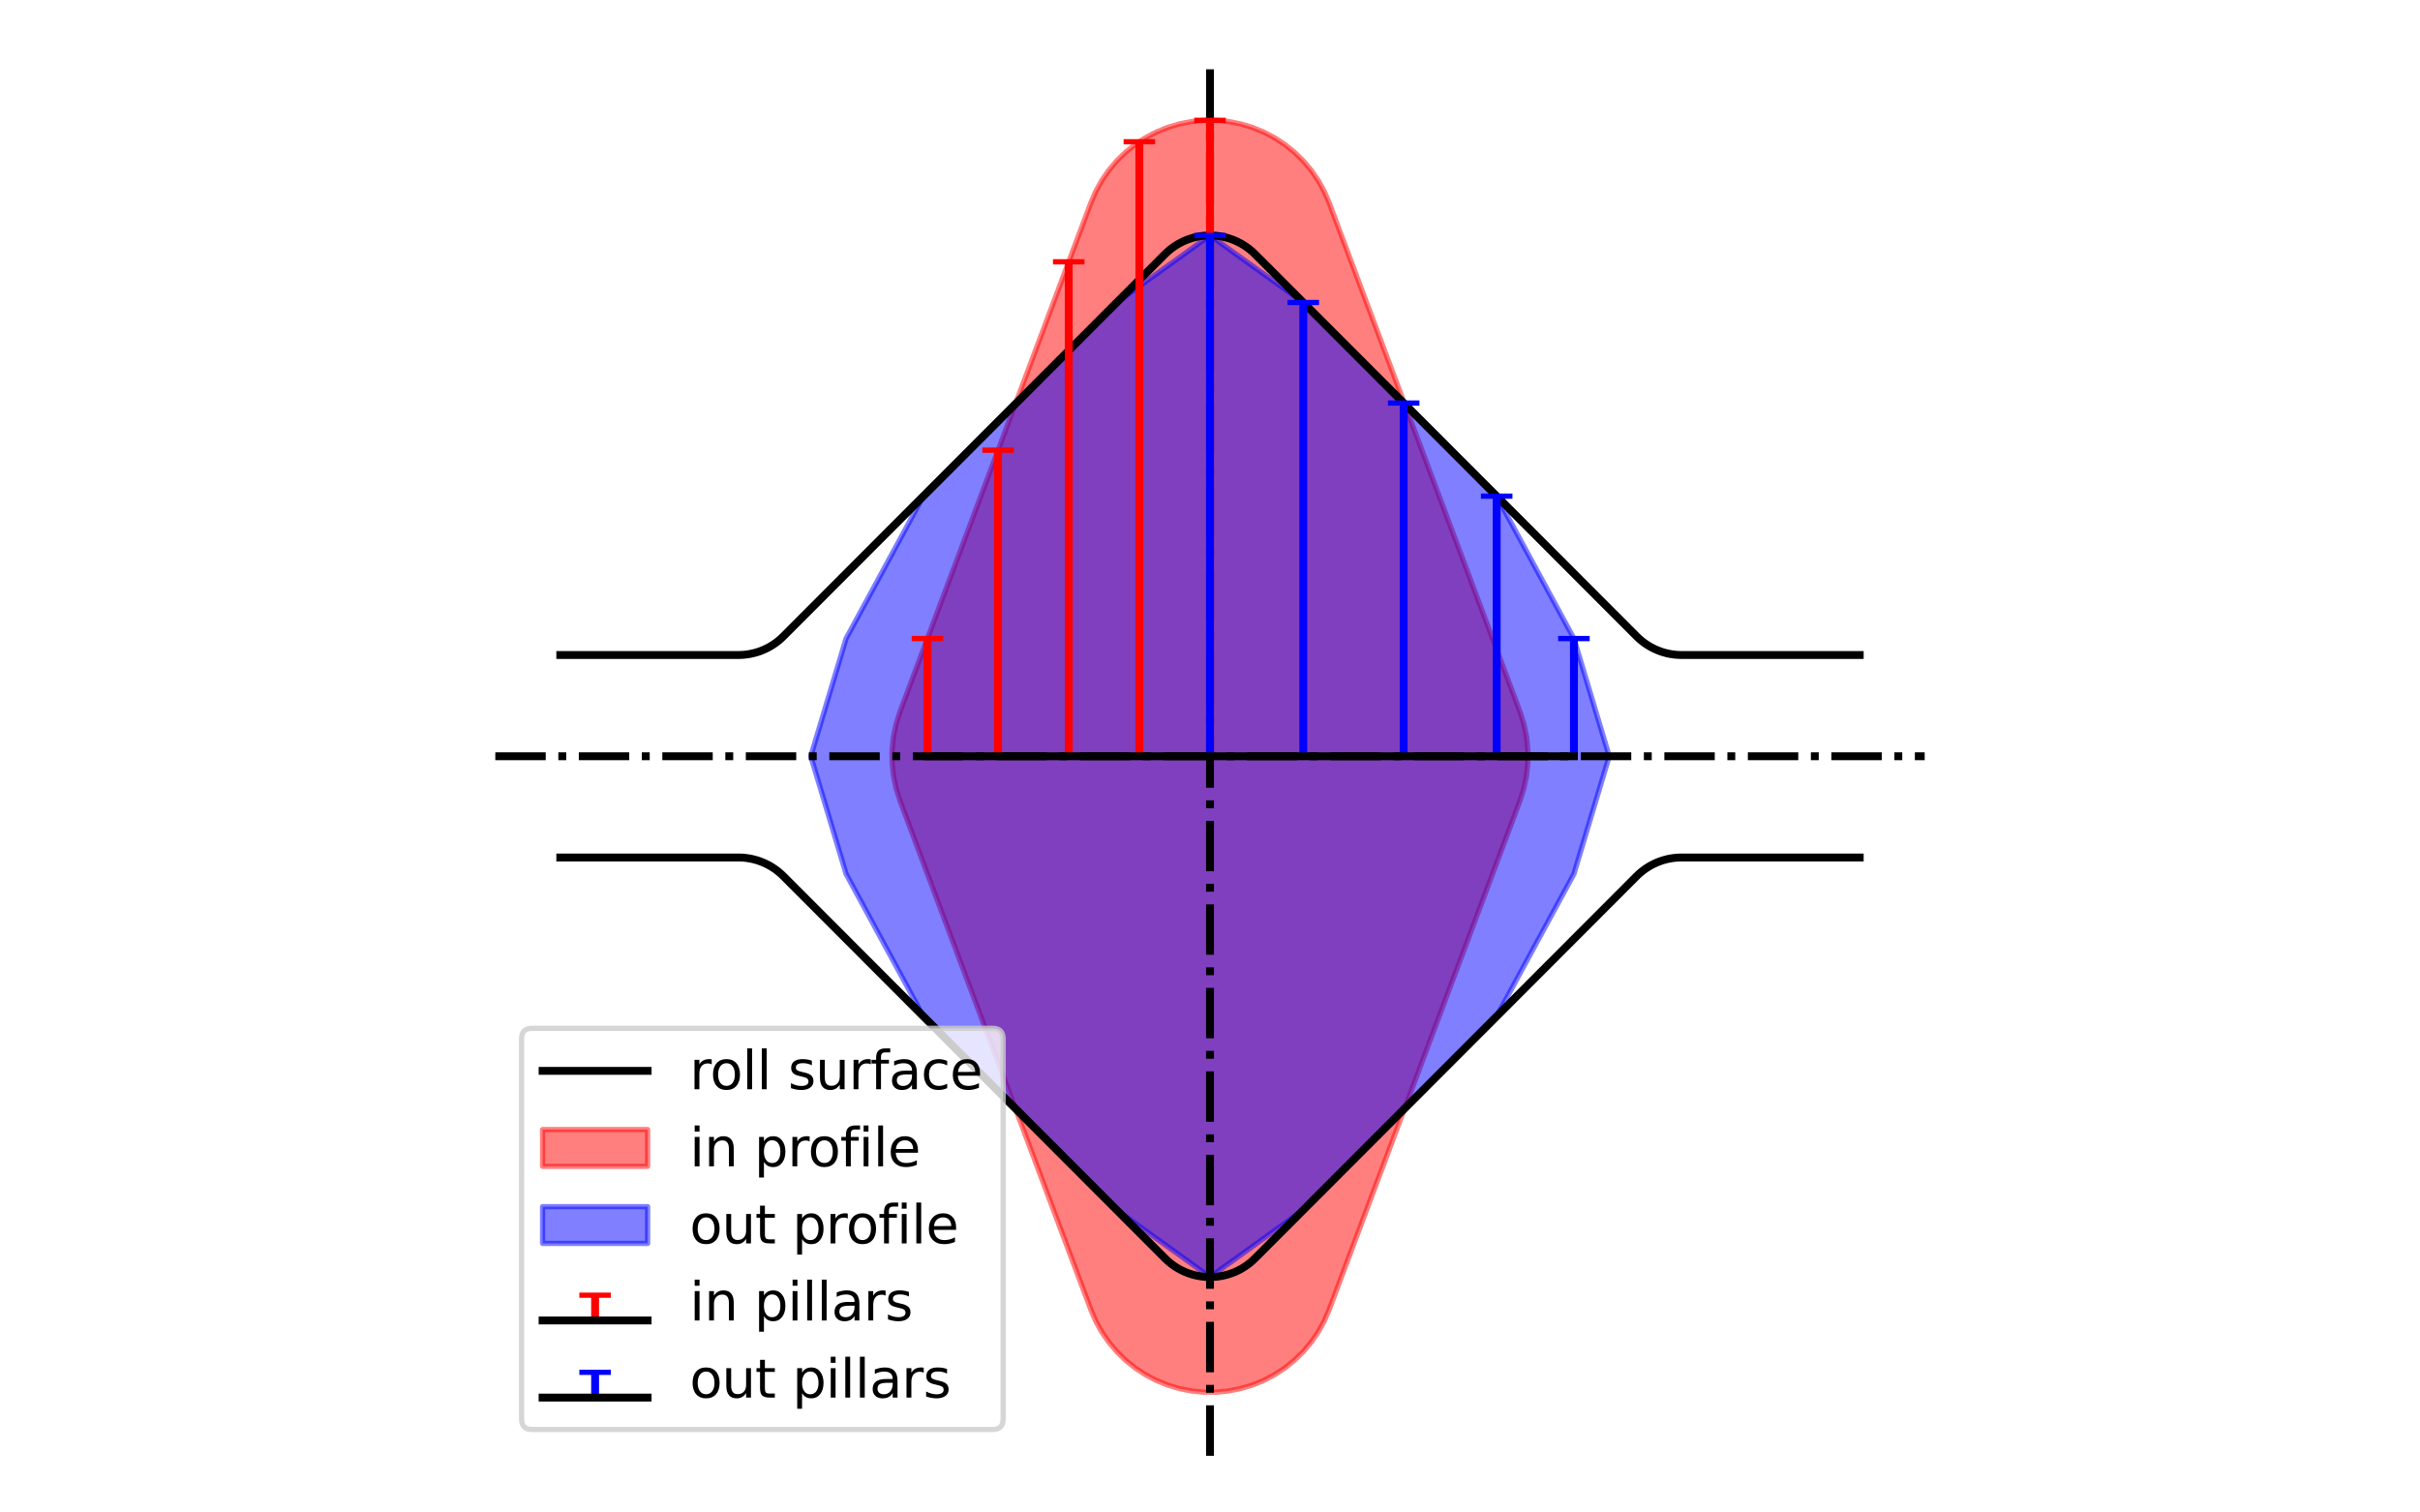 <?xml version="1.0" encoding="utf-8" standalone="no"?>
<!DOCTYPE svg PUBLIC "-//W3C//DTD SVG 1.1//EN"
  "http://www.w3.org/Graphics/SVG/1.1/DTD/svg11.dtd">
<svg xmlns:xlink="http://www.w3.org/1999/xlink" width="460.8pt" height="288pt" viewBox="0 0 460.8 288" xmlns="http://www.w3.org/2000/svg" version="1.1">
 <defs>
  <style type="text/css">*{stroke-linejoin: round; stroke-linecap: butt}</style>
 </defs>
 <g id="figure_1">
  <g id="patch_1">
   <path d="M 0 288 
L 460.8 288 
L 460.8 0 
L 0 0 
z
" style="fill: #ffffff"/>
  </g>
  <g id="axes_1">
   <g id="patch_2">
    <path d="M 253.082 38.599 
L 289.417 135.494 
L 290.169 137.86 
L 290.674 140.29 
L 290.928 142.759 
L 290.928 145.241 
L 290.674 147.71 
L 290.169 150.14 
L 289.417 152.506 
L 253.082 249.401 
L 252.152 251.557 
L 251.017 253.613 
L 249.689 255.549 
L 248.18 257.347 
L 246.504 258.991 
L 244.676 260.465 
L 242.715 261.756 
L 240.637 262.85 
L 238.464 263.738 
L 236.215 264.411 
L 233.911 264.864 
L 231.574 265.091 
L 229.226 265.091 
L 226.889 264.864 
L 224.585 264.411 
L 222.336 263.738 
L 220.163 262.85 
L 218.085 261.756 
L 216.124 260.465 
L 214.296 258.991 
L 212.62 257.347 
L 211.111 255.549 
L 209.783 253.613 
L 208.648 251.557 
L 207.718 249.401 
L 171.383 152.506 
L 170.631 150.14 
L 170.126 147.71 
L 169.872 145.241 
L 169.872 142.759 
L 170.126 140.29 
L 170.631 137.86 
L 171.383 135.494 
L 207.718 38.599 
L 208.648 36.443 
L 209.783 34.387 
L 211.111 32.451 
L 212.62 30.653 
L 214.296 29.009 
L 216.124 27.535 
L 218.085 26.244 
L 220.163 25.15 
L 222.336 24.262 
L 224.585 23.589 
L 226.889 23.136 
L 229.226 22.909 
L 231.574 22.909 
L 233.911 23.136 
L 236.215 23.589 
L 238.464 24.262 
L 240.637 25.15 
L 242.715 26.244 
L 244.676 27.535 
L 246.504 29.009 
L 248.18 30.653 
L 249.689 32.451 
L 251.017 34.387 
L 252.152 36.443 
z
" clip-path="url(#p635f785c80)" style="fill: #ff0000; opacity: 0.5; stroke: #ff0000; stroke-linejoin: miter"/>
   </g>
   <g id="patch_3">
    <path d="M 230.4 44.834 
L 248.166 57.603 
L 267.278 76.744 
L 284.987 94.479 
L 299.696 121.588 
L 306.421 144 
L 299.696 166.412 
L 284.987 193.521 
L 267.278 211.256 
L 248.166 230.397 
L 230.4 243.166 
L 212.634 230.397 
L 193.522 211.256 
L 175.813 193.521 
L 161.104 166.412 
L 154.379 144 
L 161.104 121.588 
L 175.813 94.479 
L 193.522 76.744 
L 212.634 57.603 
z
" clip-path="url(#p635f785c80)" style="fill: #0000ff; opacity: 0.5; stroke: #0000ff; stroke-linejoin: miter"/>
   </g>
   <g id="line2d_1">
    <path d="M 106.686 124.721 
L 140.6 124.721 
L 141.028 124.714 
L 141.456 124.691 
L 141.884 124.653 
L 142.312 124.599 
L 142.741 124.53 
L 143.169 124.445 
L 143.597 124.344 
L 144.025 124.226 
L 144.454 124.091 
L 144.882 123.938 
L 145.31 123.766 
L 145.738 123.575 
L 146.166 123.364 
L 146.595 123.131 
L 147.023 122.875 
L 147.451 122.594 
L 147.879 122.286 
L 148.308 121.948 
L 148.736 121.577 
L 149.164 121.168 
L 221.836 48.387 
L 222.264 47.979 
L 222.692 47.608 
L 223.12 47.27 
L 223.548 46.962 
L 223.977 46.681 
L 224.405 46.425 
L 224.833 46.192 
L 225.261 45.98 
L 225.69 45.789 
L 226.118 45.618 
L 226.546 45.465 
L 226.974 45.33 
L 227.402 45.212 
L 227.831 45.11 
L 228.259 45.025 
L 228.687 44.956 
L 229.115 44.903 
L 229.544 44.865 
L 229.972 44.842 
L 230.4 44.834 
L 230.828 44.842 
L 231.256 44.865 
L 231.685 44.903 
L 232.113 44.956 
L 232.541 45.025 
L 232.969 45.11 
L 233.398 45.212 
L 233.826 45.33 
L 234.254 45.465 
L 234.682 45.618 
L 235.11 45.789 
L 235.539 45.98 
L 235.967 46.192 
L 236.395 46.425 
L 236.823 46.681 
L 237.252 46.962 
L 237.68 47.27 
L 238.108 47.608 
L 238.536 47.979 
L 238.964 48.387 
L 311.636 121.168 
L 312.064 121.577 
L 312.492 121.948 
L 312.921 122.286 
L 313.349 122.594 
L 313.777 122.875 
L 314.205 123.131 
L 314.634 123.364 
L 315.062 123.575 
L 315.49 123.766 
L 315.918 123.938 
L 316.346 124.091 
L 316.775 124.226 
L 317.203 124.344 
L 317.631 124.445 
L 318.059 124.53 
L 318.488 124.599 
L 318.916 124.653 
L 319.344 124.691 
L 319.772 124.714 
L 320.2 124.721 
L 354.114 124.721 
" clip-path="url(#p635f785c80)" style="fill: none; stroke: #000000; stroke-width: 1.5; stroke-linecap: square"/>
   </g>
   <g id="line2d_2">
    <path d="M 106.686 163.279 
L 140.6 163.279 
L 141.028 163.286 
L 141.456 163.309 
L 141.884 163.347 
L 142.312 163.401 
L 142.741 163.47 
L 143.169 163.555 
L 143.597 163.656 
L 144.025 163.774 
L 144.454 163.909 
L 144.882 164.062 
L 145.31 164.234 
L 145.738 164.425 
L 146.166 164.636 
L 146.595 164.869 
L 147.023 165.125 
L 147.451 165.406 
L 147.879 165.714 
L 148.308 166.052 
L 148.736 166.423 
L 149.164 166.832 
L 221.836 239.613 
L 222.264 240.021 
L 222.692 240.392 
L 223.12 240.73 
L 223.548 241.038 
L 223.977 241.319 
L 224.405 241.575 
L 224.833 241.808 
L 225.261 242.02 
L 225.69 242.211 
L 226.118 242.382 
L 226.546 242.535 
L 226.974 242.67 
L 227.402 242.788 
L 227.831 242.89 
L 228.259 242.975 
L 228.687 243.044 
L 229.115 243.097 
L 229.544 243.135 
L 229.972 243.158 
L 230.4 243.166 
L 230.828 243.158 
L 231.256 243.135 
L 231.685 243.097 
L 232.113 243.044 
L 232.541 242.975 
L 232.969 242.89 
L 233.398 242.788 
L 233.826 242.67 
L 234.254 242.535 
L 234.682 242.382 
L 235.11 242.211 
L 235.539 242.02 
L 235.967 241.808 
L 236.395 241.575 
L 236.823 241.319 
L 237.252 241.038 
L 237.68 240.73 
L 238.108 240.392 
L 238.536 240.021 
L 238.964 239.613 
L 311.636 166.832 
L 312.064 166.423 
L 312.492 166.052 
L 312.921 165.714 
L 313.349 165.406 
L 313.777 165.125 
L 314.205 164.869 
L 314.634 164.636 
L 315.062 164.425 
L 315.49 164.234 
L 315.918 164.062 
L 316.346 163.909 
L 316.775 163.774 
L 317.203 163.656 
L 317.631 163.555 
L 318.059 163.47 
L 318.488 163.401 
L 318.916 163.347 
L 319.344 163.309 
L 319.772 163.286 
L 320.2 163.279 
L 354.114 163.279 
" clip-path="url(#p635f785c80)" style="fill: none; stroke: #000000; stroke-width: 1.5; stroke-linecap: square"/>
   </g>
   <g id="line2d_3">
    <path d="M 230.4 277.2 
L 230.4 10.8 
" clip-path="url(#p635f785c80)" style="fill: none; stroke-dasharray: 9.6,2.4,1.5,2.4; stroke-dashoffset: 0; stroke: #000000; stroke-width: 1.5"/>
   </g>
   <g id="line2d_4">
    <path d="M 94.315 144 
L 366.485 144 
" clip-path="url(#p635f785c80)" style="fill: none; stroke-dasharray: 9.6,2.4,1.5,2.4; stroke-dashoffset: 0; stroke: #000000; stroke-width: 1.5"/>
   </g>
   <g id="LineCollection_1">
    <path d="M 230.4 144 
L 230.4 22.909 
" clip-path="url(#p635f785c80)" style="fill: none; stroke: #ff0000; stroke-width: 1.5"/>
    <path d="M 216.949 144 
L 216.949 26.992 
" clip-path="url(#p635f785c80)" style="fill: none; stroke: #ff0000; stroke-width: 1.5"/>
    <path d="M 203.499 144 
L 203.499 49.852 
" clip-path="url(#p635f785c80)" style="fill: none; stroke: #ff0000; stroke-width: 1.5"/>
    <path d="M 190.048 144 
L 190.048 85.72 
" clip-path="url(#p635f785c80)" style="fill: none; stroke: #ff0000; stroke-width: 1.5"/>
    <path d="M 176.597 144 
L 176.597 121.588 
" clip-path="url(#p635f785c80)" style="fill: none; stroke: #ff0000; stroke-width: 1.5"/>
   </g>
   <g id="line2d_5">
    <defs>
     <path id="m3ff4a7cd3f" d="M 3 0 
L -3 -0 
" style="stroke: #ff0000"/>
    </defs>
    <g clip-path="url(#p635f785c80)">
     <use xlink:href="#m3ff4a7cd3f" x="230.4" y="22.909" style="fill: #ff0000; stroke: #ff0000"/>
     <use xlink:href="#m3ff4a7cd3f" x="216.949" y="26.992" style="fill: #ff0000; stroke: #ff0000"/>
     <use xlink:href="#m3ff4a7cd3f" x="203.499" y="49.852" style="fill: #ff0000; stroke: #ff0000"/>
     <use xlink:href="#m3ff4a7cd3f" x="190.048" y="85.72" style="fill: #ff0000; stroke: #ff0000"/>
     <use xlink:href="#m3ff4a7cd3f" x="176.597" y="121.588" style="fill: #ff0000; stroke: #ff0000"/>
    </g>
   </g>
   <g id="line2d_6">
    <path d="M 176.597 144 
L 230.4 144 
" clip-path="url(#p635f785c80)" style="fill: none; stroke: #000000; stroke-width: 1.5; stroke-linecap: square"/>
   </g>
   <g id="LineCollection_2">
    <path d="M 230.4 144 
L 230.4 44.834 
" clip-path="url(#p635f785c80)" style="fill: none; stroke: #0000ff; stroke-width: 1.5"/>
    <path d="M 248.166 144 
L 248.166 57.603 
" clip-path="url(#p635f785c80)" style="fill: none; stroke: #0000ff; stroke-width: 1.5"/>
    <path d="M 267.278 144 
L 267.278 76.744 
" clip-path="url(#p635f785c80)" style="fill: none; stroke: #0000ff; stroke-width: 1.5"/>
    <path d="M 284.987 144 
L 284.987 94.479 
" clip-path="url(#p635f785c80)" style="fill: none; stroke: #0000ff; stroke-width: 1.5"/>
    <path d="M 299.696 144 
L 299.696 121.588 
" clip-path="url(#p635f785c80)" style="fill: none; stroke: #0000ff; stroke-width: 1.5"/>
   </g>
   <g id="line2d_7">
    <defs>
     <path id="m490d7f9aa2" d="M 3 0 
L -3 -0 
" style="stroke: #0000ff"/>
    </defs>
    <g clip-path="url(#p635f785c80)">
     <use xlink:href="#m490d7f9aa2" x="230.4" y="44.834" style="fill: #0000ff; stroke: #0000ff"/>
     <use xlink:href="#m490d7f9aa2" x="248.166" y="57.603" style="fill: #0000ff; stroke: #0000ff"/>
     <use xlink:href="#m490d7f9aa2" x="267.278" y="76.744" style="fill: #0000ff; stroke: #0000ff"/>
     <use xlink:href="#m490d7f9aa2" x="284.987" y="94.479" style="fill: #0000ff; stroke: #0000ff"/>
     <use xlink:href="#m490d7f9aa2" x="299.696" y="121.588" style="fill: #0000ff; stroke: #0000ff"/>
    </g>
   </g>
   <g id="line2d_8">
    <path d="M 230.4 144 
L 299.696 144 
" clip-path="url(#p635f785c80)" style="fill: none; stroke: #000000; stroke-width: 1.5; stroke-linecap: square"/>
   </g>
   <g id="legend_1">
    <g id="patch_4">
     <path d="M 101.315 272.2 
L 189.012 272.2 
Q 191.012 272.2 191.012 270.2 
L 191.012 197.809 
Q 191.012 195.809 189.012 195.809 
L 101.315 195.809 
Q 99.315 195.809 99.315 197.809 
L 99.315 270.2 
Q 99.315 272.2 101.315 272.2 
z
" style="fill: #ffffff; opacity: 0.8; stroke: #cccccc; stroke-linejoin: miter"/>
    </g>
    <g id="line2d_9">
     <path d="M 103.315 203.908 
L 113.315 203.908 
L 123.315 203.908 
" style="fill: none; stroke: #000000; stroke-width: 1.5; stroke-linecap: square"/>
    </g>
    <g id="text_1">
     <!-- roll surface -->
     <g transform="translate(131.315 207.408) scale(0.1 -0.1)">
      <defs>
       <path id="DejaVuSans-72" d="M 2631 2963 
Q 2534 3019 2420 3045 
Q 2306 3072 2169 3072 
Q 1681 3072 1420 2755 
Q 1159 2438 1159 1844 
L 1159 0 
L 581 0 
L 581 3500 
L 1159 3500 
L 1159 2956 
Q 1341 3275 1631 3429 
Q 1922 3584 2338 3584 
Q 2397 3584 2469 3576 
Q 2541 3569 2628 3553 
L 2631 2963 
z
" transform="scale(0.016)"/>
       <path id="DejaVuSans-6f" d="M 1959 3097 
Q 1497 3097 1228 2736 
Q 959 2375 959 1747 
Q 959 1119 1226 758 
Q 1494 397 1959 397 
Q 2419 397 2687 759 
Q 2956 1122 2956 1747 
Q 2956 2369 2687 2733 
Q 2419 3097 1959 3097 
z
M 1959 3584 
Q 2709 3584 3137 3096 
Q 3566 2609 3566 1747 
Q 3566 888 3137 398 
Q 2709 -91 1959 -91 
Q 1206 -91 779 398 
Q 353 888 353 1747 
Q 353 2609 779 3096 
Q 1206 3584 1959 3584 
z
" transform="scale(0.016)"/>
       <path id="DejaVuSans-6c" d="M 603 4863 
L 1178 4863 
L 1178 0 
L 603 0 
L 603 4863 
z
" transform="scale(0.016)"/>
       <path id="DejaVuSans-20" transform="scale(0.016)"/>
       <path id="DejaVuSans-73" d="M 2834 3397 
L 2834 2853 
Q 2591 2978 2328 3040 
Q 2066 3103 1784 3103 
Q 1356 3103 1142 2972 
Q 928 2841 928 2578 
Q 928 2378 1081 2264 
Q 1234 2150 1697 2047 
L 1894 2003 
Q 2506 1872 2764 1633 
Q 3022 1394 3022 966 
Q 3022 478 2636 193 
Q 2250 -91 1575 -91 
Q 1294 -91 989 -36 
Q 684 19 347 128 
L 347 722 
Q 666 556 975 473 
Q 1284 391 1588 391 
Q 1994 391 2212 530 
Q 2431 669 2431 922 
Q 2431 1156 2273 1281 
Q 2116 1406 1581 1522 
L 1381 1569 
Q 847 1681 609 1914 
Q 372 2147 372 2553 
Q 372 3047 722 3315 
Q 1072 3584 1716 3584 
Q 2034 3584 2315 3537 
Q 2597 3491 2834 3397 
z
" transform="scale(0.016)"/>
       <path id="DejaVuSans-75" d="M 544 1381 
L 544 3500 
L 1119 3500 
L 1119 1403 
Q 1119 906 1312 657 
Q 1506 409 1894 409 
Q 2359 409 2629 706 
Q 2900 1003 2900 1516 
L 2900 3500 
L 3475 3500 
L 3475 0 
L 2900 0 
L 2900 538 
Q 2691 219 2414 64 
Q 2138 -91 1772 -91 
Q 1169 -91 856 284 
Q 544 659 544 1381 
z
M 1991 3584 
L 1991 3584 
z
" transform="scale(0.016)"/>
       <path id="DejaVuSans-66" d="M 2375 4863 
L 2375 4384 
L 1825 4384 
Q 1516 4384 1395 4259 
Q 1275 4134 1275 3809 
L 1275 3500 
L 2222 3500 
L 2222 3053 
L 1275 3053 
L 1275 0 
L 697 0 
L 697 3053 
L 147 3053 
L 147 3500 
L 697 3500 
L 697 3744 
Q 697 4328 969 4595 
Q 1241 4863 1831 4863 
L 2375 4863 
z
" transform="scale(0.016)"/>
       <path id="DejaVuSans-61" d="M 2194 1759 
Q 1497 1759 1228 1600 
Q 959 1441 959 1056 
Q 959 750 1161 570 
Q 1363 391 1709 391 
Q 2188 391 2477 730 
Q 2766 1069 2766 1631 
L 2766 1759 
L 2194 1759 
z
M 3341 1997 
L 3341 0 
L 2766 0 
L 2766 531 
Q 2569 213 2275 61 
Q 1981 -91 1556 -91 
Q 1019 -91 701 211 
Q 384 513 384 1019 
Q 384 1609 779 1909 
Q 1175 2209 1959 2209 
L 2766 2209 
L 2766 2266 
Q 2766 2663 2505 2880 
Q 2244 3097 1772 3097 
Q 1472 3097 1187 3025 
Q 903 2953 641 2809 
L 641 3341 
Q 956 3463 1253 3523 
Q 1550 3584 1831 3584 
Q 2591 3584 2966 3190 
Q 3341 2797 3341 1997 
z
" transform="scale(0.016)"/>
       <path id="DejaVuSans-63" d="M 3122 3366 
L 3122 2828 
Q 2878 2963 2633 3030 
Q 2388 3097 2138 3097 
Q 1578 3097 1268 2742 
Q 959 2388 959 1747 
Q 959 1106 1268 751 
Q 1578 397 2138 397 
Q 2388 397 2633 464 
Q 2878 531 3122 666 
L 3122 134 
Q 2881 22 2623 -34 
Q 2366 -91 2075 -91 
Q 1284 -91 818 406 
Q 353 903 353 1747 
Q 353 2603 823 3093 
Q 1294 3584 2113 3584 
Q 2378 3584 2631 3529 
Q 2884 3475 3122 3366 
z
" transform="scale(0.016)"/>
       <path id="DejaVuSans-65" d="M 3597 1894 
L 3597 1613 
L 953 1613 
Q 991 1019 1311 708 
Q 1631 397 2203 397 
Q 2534 397 2845 478 
Q 3156 559 3463 722 
L 3463 178 
Q 3153 47 2828 -22 
Q 2503 -91 2169 -91 
Q 1331 -91 842 396 
Q 353 884 353 1716 
Q 353 2575 817 3079 
Q 1281 3584 2069 3584 
Q 2775 3584 3186 3129 
Q 3597 2675 3597 1894 
z
M 3022 2063 
Q 3016 2534 2758 2815 
Q 2500 3097 2075 3097 
Q 1594 3097 1305 2825 
Q 1016 2553 972 2059 
L 3022 2063 
z
" transform="scale(0.016)"/>
      </defs>
      <use xlink:href="#DejaVuSans-72"/>
      <use xlink:href="#DejaVuSans-6f" x="38.863"/>
      <use xlink:href="#DejaVuSans-6c" x="100.045"/>
      <use xlink:href="#DejaVuSans-6c" x="127.828"/>
      <use xlink:href="#DejaVuSans-20" x="155.611"/>
      <use xlink:href="#DejaVuSans-73" x="187.398"/>
      <use xlink:href="#DejaVuSans-75" x="239.498"/>
      <use xlink:href="#DejaVuSans-72" x="302.877"/>
      <use xlink:href="#DejaVuSans-66" x="343.99"/>
      <use xlink:href="#DejaVuSans-61" x="379.195"/>
      <use xlink:href="#DejaVuSans-63" x="440.475"/>
      <use xlink:href="#DejaVuSans-65" x="495.455"/>
     </g>
    </g>
    <g id="patch_5">
     <path d="M 103.315 222.086 
L 123.315 222.086 
L 123.315 215.086 
L 103.315 215.086 
z
" style="fill: #ff0000; opacity: 0.5; stroke: #ff0000; stroke-linejoin: miter"/>
    </g>
    <g id="text_2">
     <!-- in profile -->
     <g transform="translate(131.315 222.086) scale(0.1 -0.1)">
      <defs>
       <path id="DejaVuSans-69" d="M 603 3500 
L 1178 3500 
L 1178 0 
L 603 0 
L 603 3500 
z
M 603 4863 
L 1178 4863 
L 1178 4134 
L 603 4134 
L 603 4863 
z
" transform="scale(0.016)"/>
       <path id="DejaVuSans-6e" d="M 3513 2113 
L 3513 0 
L 2938 0 
L 2938 2094 
Q 2938 2591 2744 2837 
Q 2550 3084 2163 3084 
Q 1697 3084 1428 2787 
Q 1159 2491 1159 1978 
L 1159 0 
L 581 0 
L 581 3500 
L 1159 3500 
L 1159 2956 
Q 1366 3272 1645 3428 
Q 1925 3584 2291 3584 
Q 2894 3584 3203 3211 
Q 3513 2838 3513 2113 
z
" transform="scale(0.016)"/>
       <path id="DejaVuSans-70" d="M 1159 525 
L 1159 -1331 
L 581 -1331 
L 581 3500 
L 1159 3500 
L 1159 2969 
Q 1341 3281 1617 3432 
Q 1894 3584 2278 3584 
Q 2916 3584 3314 3078 
Q 3713 2572 3713 1747 
Q 3713 922 3314 415 
Q 2916 -91 2278 -91 
Q 1894 -91 1617 61 
Q 1341 213 1159 525 
z
M 3116 1747 
Q 3116 2381 2855 2742 
Q 2594 3103 2138 3103 
Q 1681 3103 1420 2742 
Q 1159 2381 1159 1747 
Q 1159 1113 1420 752 
Q 1681 391 2138 391 
Q 2594 391 2855 752 
Q 3116 1113 3116 1747 
z
" transform="scale(0.016)"/>
      </defs>
      <use xlink:href="#DejaVuSans-69"/>
      <use xlink:href="#DejaVuSans-6e" x="27.783"/>
      <use xlink:href="#DejaVuSans-20" x="91.162"/>
      <use xlink:href="#DejaVuSans-70" x="122.949"/>
      <use xlink:href="#DejaVuSans-72" x="186.426"/>
      <use xlink:href="#DejaVuSans-6f" x="225.289"/>
      <use xlink:href="#DejaVuSans-66" x="286.471"/>
      <use xlink:href="#DejaVuSans-69" x="321.676"/>
      <use xlink:href="#DejaVuSans-6c" x="349.459"/>
      <use xlink:href="#DejaVuSans-65" x="377.242"/>
     </g>
    </g>
    <g id="patch_6">
     <path d="M 103.315 236.764 
L 123.315 236.764 
L 123.315 229.764 
L 103.315 229.764 
z
" style="fill: #0000ff; opacity: 0.5; stroke: #0000ff; stroke-linejoin: miter"/>
    </g>
    <g id="text_3">
     <!-- out profile -->
     <g transform="translate(131.315 236.764) scale(0.1 -0.1)">
      <defs>
       <path id="DejaVuSans-74" d="M 1172 4494 
L 1172 3500 
L 2356 3500 
L 2356 3053 
L 1172 3053 
L 1172 1153 
Q 1172 725 1289 603 
Q 1406 481 1766 481 
L 2356 481 
L 2356 0 
L 1766 0 
Q 1100 0 847 248 
Q 594 497 594 1153 
L 594 3053 
L 172 3053 
L 172 3500 
L 594 3500 
L 594 4494 
L 1172 4494 
z
" transform="scale(0.016)"/>
      </defs>
      <use xlink:href="#DejaVuSans-6f"/>
      <use xlink:href="#DejaVuSans-75" x="61.182"/>
      <use xlink:href="#DejaVuSans-74" x="124.561"/>
      <use xlink:href="#DejaVuSans-20" x="163.77"/>
      <use xlink:href="#DejaVuSans-70" x="195.557"/>
      <use xlink:href="#DejaVuSans-72" x="259.033"/>
      <use xlink:href="#DejaVuSans-6f" x="297.896"/>
      <use xlink:href="#DejaVuSans-66" x="359.078"/>
      <use xlink:href="#DejaVuSans-69" x="394.283"/>
      <use xlink:href="#DejaVuSans-6c" x="422.066"/>
      <use xlink:href="#DejaVuSans-65" x="449.85"/>
     </g>
    </g>
    <g id="line2d_10">
     <path d="M 113.315 251.442 
L 113.315 246.63 
" style="fill: none; stroke: #ff0000; stroke-width: 1.5"/>
    </g>
    <g id="line2d_11">
     <path d="M 103.315 251.442 
L 123.315 251.442 
" style="fill: none; stroke: #000000; stroke-width: 1.5; stroke-linecap: square"/>
    </g>
    <g id="line2d_12">
     <g>
      <use xlink:href="#m3ff4a7cd3f" x="113.315" y="246.63" style="fill: #ff0000; stroke: #ff0000"/>
     </g>
    </g>
    <g id="text_4">
     <!-- in pillars -->
     <g transform="translate(131.315 251.442) scale(0.1 -0.1)">
      <use xlink:href="#DejaVuSans-69"/>
      <use xlink:href="#DejaVuSans-6e" x="27.783"/>
      <use xlink:href="#DejaVuSans-20" x="91.162"/>
      <use xlink:href="#DejaVuSans-70" x="122.949"/>
      <use xlink:href="#DejaVuSans-69" x="186.426"/>
      <use xlink:href="#DejaVuSans-6c" x="214.209"/>
      <use xlink:href="#DejaVuSans-6c" x="241.992"/>
      <use xlink:href="#DejaVuSans-61" x="269.775"/>
      <use xlink:href="#DejaVuSans-72" x="331.055"/>
      <use xlink:href="#DejaVuSans-73" x="372.168"/>
     </g>
    </g>
    <g id="line2d_13">
     <path d="M 113.315 266.12 
L 113.315 261.308 
" style="fill: none; stroke: #0000ff; stroke-width: 1.5"/>
    </g>
    <g id="line2d_14">
     <path d="M 103.315 266.12 
L 123.315 266.12 
" style="fill: none; stroke: #000000; stroke-width: 1.5; stroke-linecap: square"/>
    </g>
    <g id="line2d_15">
     <g>
      <use xlink:href="#m490d7f9aa2" x="113.315" y="261.308" style="fill: #0000ff; stroke: #0000ff"/>
     </g>
    </g>
    <g id="text_5">
     <!-- out pillars -->
     <g transform="translate(131.315 266.12) scale(0.1 -0.1)">
      <use xlink:href="#DejaVuSans-6f"/>
      <use xlink:href="#DejaVuSans-75" x="61.182"/>
      <use xlink:href="#DejaVuSans-74" x="124.561"/>
      <use xlink:href="#DejaVuSans-20" x="163.77"/>
      <use xlink:href="#DejaVuSans-70" x="195.557"/>
      <use xlink:href="#DejaVuSans-69" x="259.033"/>
      <use xlink:href="#DejaVuSans-6c" x="286.816"/>
      <use xlink:href="#DejaVuSans-6c" x="314.6"/>
      <use xlink:href="#DejaVuSans-61" x="342.383"/>
      <use xlink:href="#DejaVuSans-72" x="403.662"/>
      <use xlink:href="#DejaVuSans-73" x="444.775"/>
     </g>
    </g>
   </g>
  </g>
 </g>
 <defs>
  <clipPath id="p635f785c80">
   <rect x="94.315" y="10.8" width="272.171" height="266.4"/>
  </clipPath>
 </defs>
</svg>
